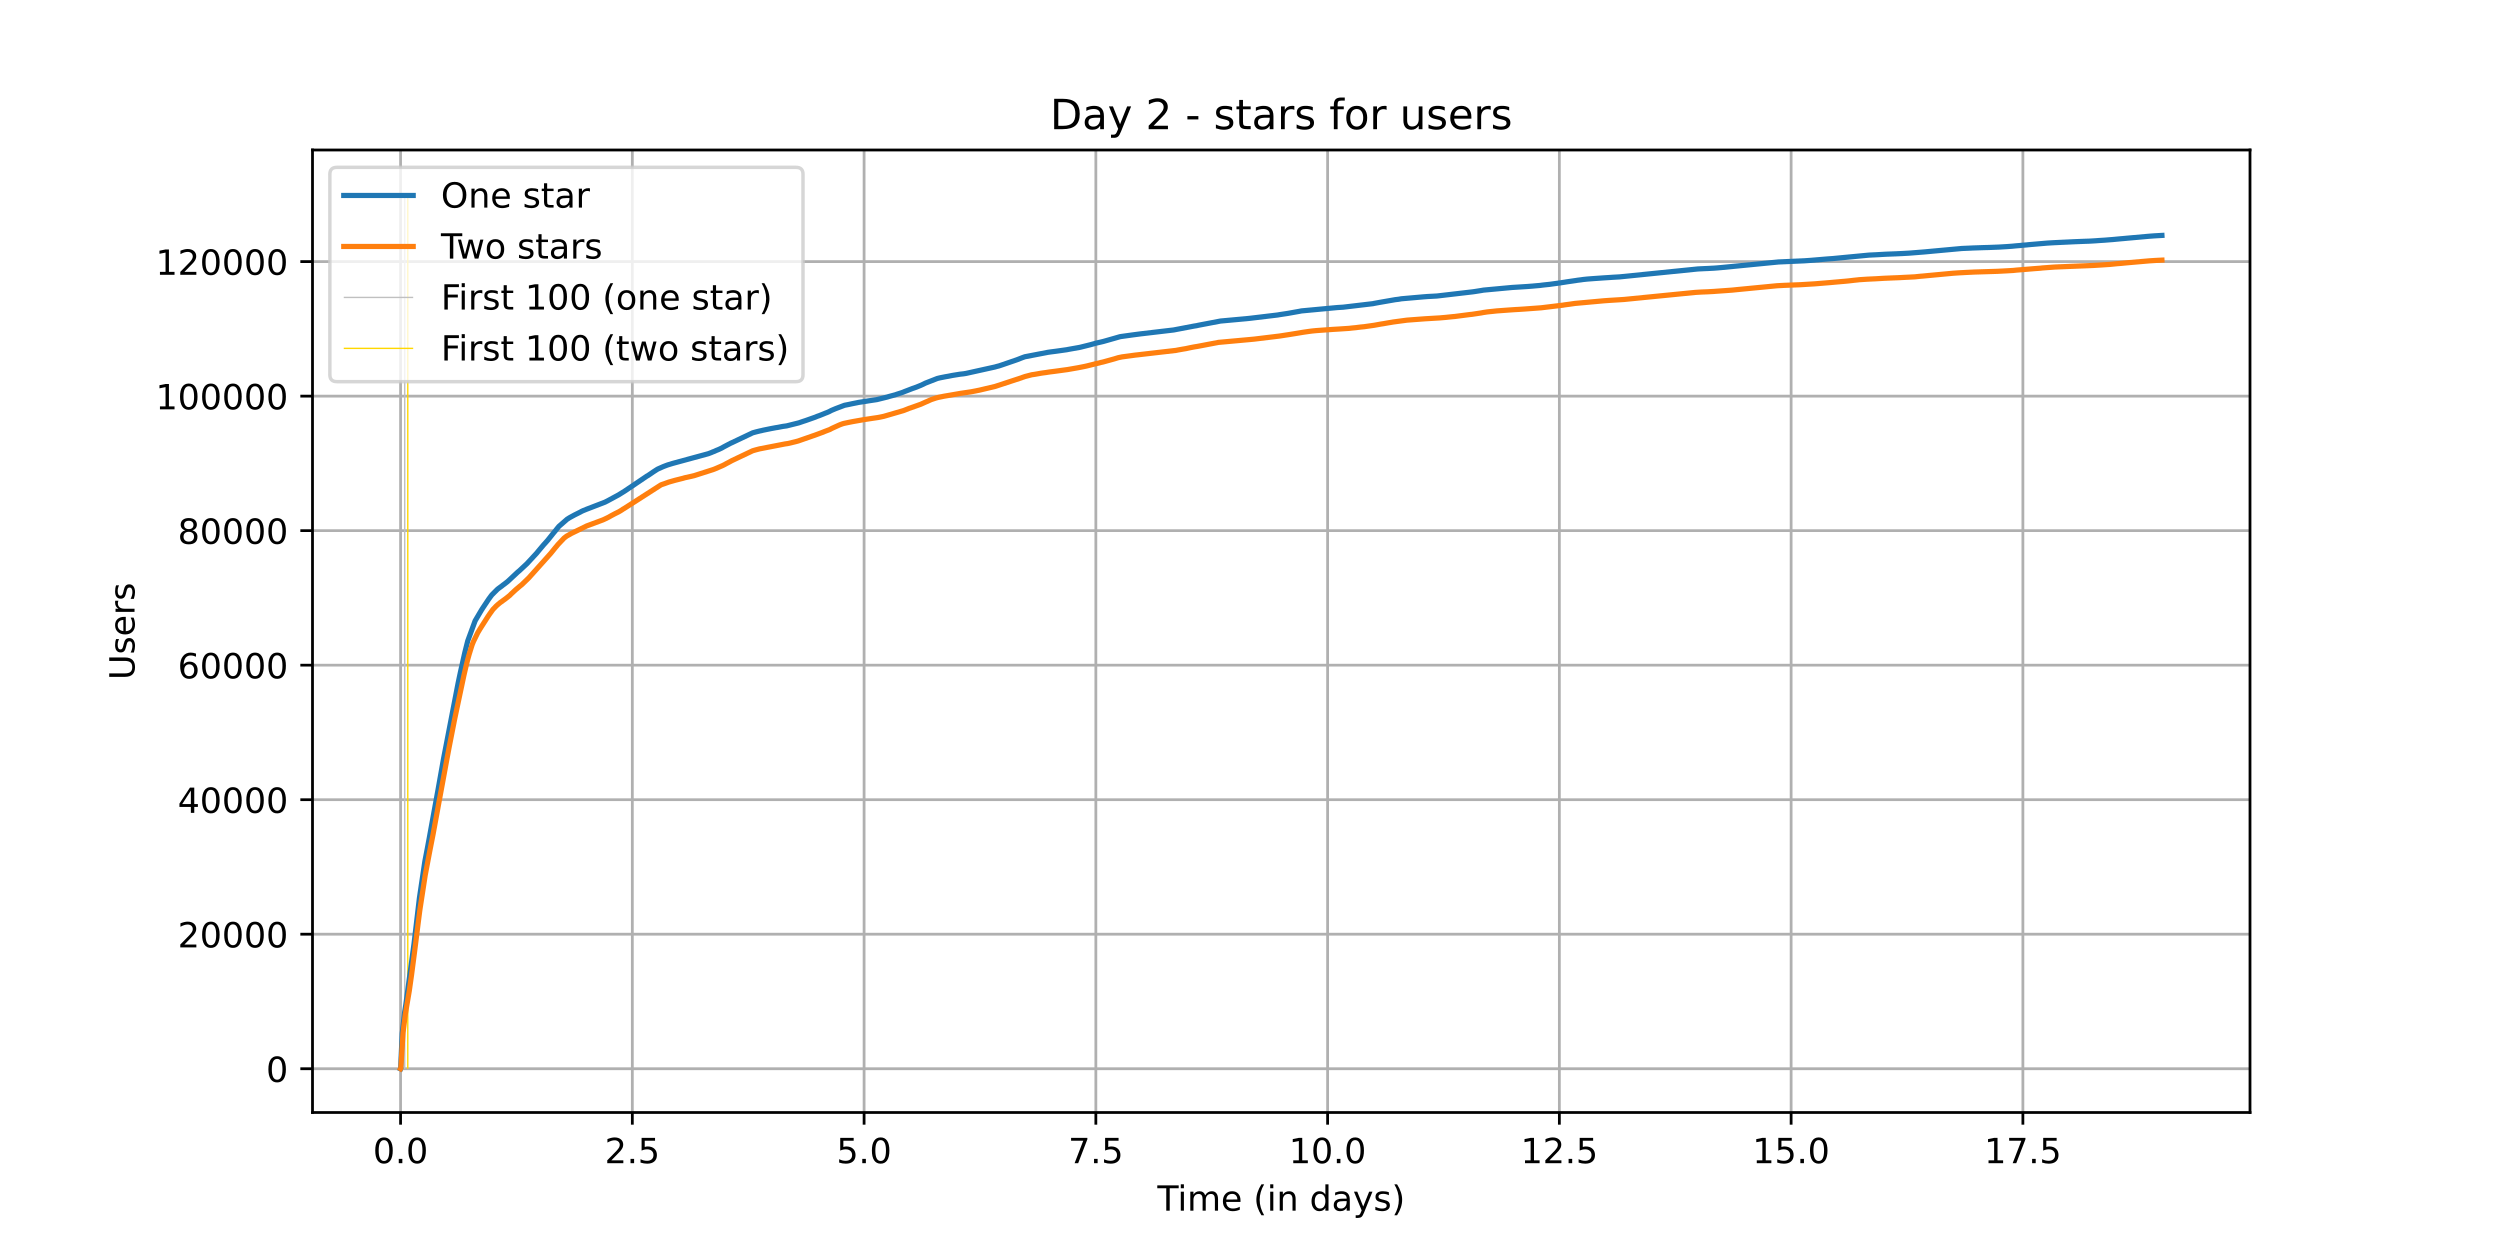 <?xml version="1.0" encoding="utf-8" standalone="no"?>
<!DOCTYPE svg PUBLIC "-//W3C//DTD SVG 1.1//EN"
  "http://www.w3.org/Graphics/SVG/1.1/DTD/svg11.dtd">
<!-- Created with matplotlib (https://matplotlib.org/) -->
<svg height="360pt" version="1.1" viewBox="0 0 720 360" width="720pt" xmlns="http://www.w3.org/2000/svg" xmlns:xlink="http://www.w3.org/1999/xlink">
 <defs>
  <style type="text/css">*{stroke-linecap:butt;stroke-linejoin:round;}</style>
 </defs>
 <g id="figure_1">
  <g id="patch_1">
   <path d="M 0 360 
L 720 360 
L 720 0 
L 0 0 
z
" style="fill:#ffffff;"/>
  </g>
  <g id="axes_1">
   <g id="patch_2">
    <path d="M 90 320.4 
L 648 320.4 
L 648 43.2 
L 90 43.2 
z
" style="fill:#ffffff;"/>
   </g>
   <g id="matplotlib.axis_1">
    <g id="xtick_1">
     <g id="line2d_1">
      <path clip-path="url(#p2c4c338b55)" d="M 115.364 320.4 
L 115.364 43.2 
" style="fill:none;stroke:#b0b0b0;stroke-linecap:square;stroke-width:0.8;"/>
     </g>
     <g id="line2d_2">
      <defs>
       <path d="M 0 0 
L 0 3.5 
" id="m1149377eea" style="stroke:#000000;stroke-width:0.8;"/>
      </defs>
      <g>
       <use style="stroke:#000000;stroke-width:0.8;" x="115.364" xlink:href="#m1149377eea" y="320.4"/>
      </g>
     </g>
     <g id="text_1">
      <!-- 0.0 -->
      <g transform="translate(107.412 334.998)scale(0.1 -0.1)">
       <defs>
        <path d="M 31.781 66.406 
Q 24.172 66.406 20.328 58.906 
Q 16.5 51.422 16.5 36.375 
Q 16.5 21.391 20.328 13.891 
Q 24.172 6.391 31.781 6.391 
Q 39.453 6.391 43.281 13.891 
Q 47.125 21.391 47.125 36.375 
Q 47.125 51.422 43.281 58.906 
Q 39.453 66.406 31.781 66.406 
z
M 31.781 74.219 
Q 44.047 74.219 50.516 64.516 
Q 56.984 54.828 56.984 36.375 
Q 56.984 17.969 50.516 8.266 
Q 44.047 -1.422 31.781 -1.422 
Q 19.531 -1.422 13.062 8.266 
Q 6.594 17.969 6.594 36.375 
Q 6.594 54.828 13.062 64.516 
Q 19.531 74.219 31.781 74.219 
z
" id="DejaVuSans-48"/>
        <path d="M 10.688 12.406 
L 21 12.406 
L 21 0 
L 10.688 0 
z
" id="DejaVuSans-46"/>
       </defs>
       <use xlink:href="#DejaVuSans-48"/>
       <use x="63.623" xlink:href="#DejaVuSans-46"/>
       <use x="95.41" xlink:href="#DejaVuSans-48"/>
      </g>
     </g>
    </g>
    <g id="xtick_2">
     <g id="line2d_3">
      <path clip-path="url(#p2c4c338b55)" d="M 182.11 320.4 
L 182.11 43.2 
" style="fill:none;stroke:#b0b0b0;stroke-linecap:square;stroke-width:0.8;"/>
     </g>
     <g id="line2d_4">
      <g>
       <use style="stroke:#000000;stroke-width:0.8;" x="182.11" xlink:href="#m1149377eea" y="320.4"/>
      </g>
     </g>
     <g id="text_2">
      <!-- 2.5 -->
      <g transform="translate(174.159 334.998)scale(0.1 -0.1)">
       <defs>
        <path d="M 19.188 8.297 
L 53.609 8.297 
L 53.609 0 
L 7.328 0 
L 7.328 8.297 
Q 12.938 14.109 22.625 23.891 
Q 32.328 33.688 34.812 36.531 
Q 39.547 41.844 41.422 45.531 
Q 43.312 49.219 43.312 52.781 
Q 43.312 58.594 39.234 62.25 
Q 35.156 65.922 28.609 65.922 
Q 23.969 65.922 18.812 64.312 
Q 13.672 62.703 7.812 59.422 
L 7.812 69.391 
Q 13.766 71.781 18.938 73 
Q 24.125 74.219 28.422 74.219 
Q 39.75 74.219 46.484 68.547 
Q 53.219 62.891 53.219 53.422 
Q 53.219 48.922 51.531 44.891 
Q 49.859 40.875 45.406 35.406 
Q 44.188 33.984 37.641 27.219 
Q 31.109 20.453 19.188 8.297 
z
" id="DejaVuSans-50"/>
        <path d="M 10.797 72.906 
L 49.516 72.906 
L 49.516 64.594 
L 19.828 64.594 
L 19.828 46.734 
Q 21.969 47.469 24.109 47.828 
Q 26.266 48.188 28.422 48.188 
Q 40.625 48.188 47.75 41.5 
Q 54.891 34.812 54.891 23.391 
Q 54.891 11.625 47.562 5.094 
Q 40.234 -1.422 26.906 -1.422 
Q 22.312 -1.422 17.547 -0.641 
Q 12.797 0.141 7.719 1.703 
L 7.719 11.625 
Q 12.109 9.234 16.797 8.062 
Q 21.484 6.891 26.703 6.891 
Q 35.156 6.891 40.078 11.328 
Q 45.016 15.766 45.016 23.391 
Q 45.016 31 40.078 35.438 
Q 35.156 39.891 26.703 39.891 
Q 22.75 39.891 18.812 39.016 
Q 14.891 38.141 10.797 36.281 
z
" id="DejaVuSans-53"/>
       </defs>
       <use xlink:href="#DejaVuSans-50"/>
       <use x="63.623" xlink:href="#DejaVuSans-46"/>
       <use x="95.41" xlink:href="#DejaVuSans-53"/>
      </g>
     </g>
    </g>
    <g id="xtick_3">
     <g id="line2d_5">
      <path clip-path="url(#p2c4c338b55)" d="M 248.857 320.4 
L 248.857 43.2 
" style="fill:none;stroke:#b0b0b0;stroke-linecap:square;stroke-width:0.8;"/>
     </g>
     <g id="line2d_6">
      <g>
       <use style="stroke:#000000;stroke-width:0.8;" x="248.857" xlink:href="#m1149377eea" y="320.4"/>
      </g>
     </g>
     <g id="text_3">
      <!-- 5.0 -->
      <g transform="translate(240.905 334.998)scale(0.1 -0.1)">
       <use xlink:href="#DejaVuSans-53"/>
       <use x="63.623" xlink:href="#DejaVuSans-46"/>
       <use x="95.41" xlink:href="#DejaVuSans-48"/>
      </g>
     </g>
    </g>
    <g id="xtick_4">
     <g id="line2d_7">
      <path clip-path="url(#p2c4c338b55)" d="M 315.603 320.4 
L 315.603 43.2 
" style="fill:none;stroke:#b0b0b0;stroke-linecap:square;stroke-width:0.8;"/>
     </g>
     <g id="line2d_8">
      <g>
       <use style="stroke:#000000;stroke-width:0.8;" x="315.603" xlink:href="#m1149377eea" y="320.4"/>
      </g>
     </g>
     <g id="text_4">
      <!-- 7.5 -->
      <g transform="translate(307.652 334.998)scale(0.1 -0.1)">
       <defs>
        <path d="M 8.203 72.906 
L 55.078 72.906 
L 55.078 68.703 
L 28.609 0 
L 18.312 0 
L 43.219 64.594 
L 8.203 64.594 
z
" id="DejaVuSans-55"/>
       </defs>
       <use xlink:href="#DejaVuSans-55"/>
       <use x="63.623" xlink:href="#DejaVuSans-46"/>
       <use x="95.41" xlink:href="#DejaVuSans-53"/>
      </g>
     </g>
    </g>
    <g id="xtick_5">
     <g id="line2d_9">
      <path clip-path="url(#p2c4c338b55)" d="M 382.35 320.4 
L 382.35 43.2 
" style="fill:none;stroke:#b0b0b0;stroke-linecap:square;stroke-width:0.8;"/>
     </g>
     <g id="line2d_10">
      <g>
       <use style="stroke:#000000;stroke-width:0.8;" x="382.35" xlink:href="#m1149377eea" y="320.4"/>
      </g>
     </g>
     <g id="text_5">
      <!-- 10.0 -->
      <g transform="translate(371.217 334.998)scale(0.1 -0.1)">
       <defs>
        <path d="M 12.406 8.297 
L 28.516 8.297 
L 28.516 63.922 
L 10.984 60.406 
L 10.984 69.391 
L 28.422 72.906 
L 38.281 72.906 
L 38.281 8.297 
L 54.391 8.297 
L 54.391 0 
L 12.406 0 
z
" id="DejaVuSans-49"/>
       </defs>
       <use xlink:href="#DejaVuSans-49"/>
       <use x="63.623" xlink:href="#DejaVuSans-48"/>
       <use x="127.246" xlink:href="#DejaVuSans-46"/>
       <use x="159.033" xlink:href="#DejaVuSans-48"/>
      </g>
     </g>
    </g>
    <g id="xtick_6">
     <g id="line2d_11">
      <path clip-path="url(#p2c4c338b55)" d="M 449.097 320.4 
L 449.097 43.2 
" style="fill:none;stroke:#b0b0b0;stroke-linecap:square;stroke-width:0.8;"/>
     </g>
     <g id="line2d_12">
      <g>
       <use style="stroke:#000000;stroke-width:0.8;" x="449.097" xlink:href="#m1149377eea" y="320.4"/>
      </g>
     </g>
     <g id="text_6">
      <!-- 12.5 -->
      <g transform="translate(437.964 334.998)scale(0.1 -0.1)">
       <use xlink:href="#DejaVuSans-49"/>
       <use x="63.623" xlink:href="#DejaVuSans-50"/>
       <use x="127.246" xlink:href="#DejaVuSans-46"/>
       <use x="159.033" xlink:href="#DejaVuSans-53"/>
      </g>
     </g>
    </g>
    <g id="xtick_7">
     <g id="line2d_13">
      <path clip-path="url(#p2c4c338b55)" d="M 515.843 320.4 
L 515.843 43.2 
" style="fill:none;stroke:#b0b0b0;stroke-linecap:square;stroke-width:0.8;"/>
     </g>
     <g id="line2d_14">
      <g>
       <use style="stroke:#000000;stroke-width:0.8;" x="515.843" xlink:href="#m1149377eea" y="320.4"/>
      </g>
     </g>
     <g id="text_7">
      <!-- 15.0 -->
      <g transform="translate(504.711 334.998)scale(0.1 -0.1)">
       <use xlink:href="#DejaVuSans-49"/>
       <use x="63.623" xlink:href="#DejaVuSans-53"/>
       <use x="127.246" xlink:href="#DejaVuSans-46"/>
       <use x="159.033" xlink:href="#DejaVuSans-48"/>
      </g>
     </g>
    </g>
    <g id="xtick_8">
     <g id="line2d_15">
      <path clip-path="url(#p2c4c338b55)" d="M 582.59 320.4 
L 582.59 43.2 
" style="fill:none;stroke:#b0b0b0;stroke-linecap:square;stroke-width:0.8;"/>
     </g>
     <g id="line2d_16">
      <g>
       <use style="stroke:#000000;stroke-width:0.8;" x="582.59" xlink:href="#m1149377eea" y="320.4"/>
      </g>
     </g>
     <g id="text_8">
      <!-- 17.5 -->
      <g transform="translate(571.457 334.998)scale(0.1 -0.1)">
       <use xlink:href="#DejaVuSans-49"/>
       <use x="63.623" xlink:href="#DejaVuSans-55"/>
       <use x="127.246" xlink:href="#DejaVuSans-46"/>
       <use x="159.033" xlink:href="#DejaVuSans-53"/>
      </g>
     </g>
    </g>
    <g id="text_9">
     <!-- Time (in days) -->
     <g transform="translate(333.327 348.677)scale(0.1 -0.1)">
      <defs>
       <path d="M -0.297 72.906 
L 61.375 72.906 
L 61.375 64.594 
L 35.5 64.594 
L 35.5 0 
L 25.594 0 
L 25.594 64.594 
L -0.297 64.594 
z
" id="DejaVuSans-84"/>
       <path d="M 9.422 54.688 
L 18.406 54.688 
L 18.406 0 
L 9.422 0 
z
M 9.422 75.984 
L 18.406 75.984 
L 18.406 64.594 
L 9.422 64.594 
z
" id="DejaVuSans-105"/>
       <path d="M 52 44.188 
Q 55.375 50.25 60.062 53.125 
Q 64.75 56 71.094 56 
Q 79.641 56 84.281 50.016 
Q 88.922 44.047 88.922 33.016 
L 88.922 0 
L 79.891 0 
L 79.891 32.719 
Q 79.891 40.578 77.094 44.375 
Q 74.312 48.188 68.609 48.188 
Q 61.625 48.188 57.562 43.547 
Q 53.516 38.922 53.516 30.906 
L 53.516 0 
L 44.484 0 
L 44.484 32.719 
Q 44.484 40.625 41.703 44.406 
Q 38.922 48.188 33.109 48.188 
Q 26.219 48.188 22.156 43.531 
Q 18.109 38.875 18.109 30.906 
L 18.109 0 
L 9.078 0 
L 9.078 54.688 
L 18.109 54.688 
L 18.109 46.188 
Q 21.188 51.219 25.484 53.609 
Q 29.781 56 35.688 56 
Q 41.656 56 45.828 52.969 
Q 50 49.953 52 44.188 
z
" id="DejaVuSans-109"/>
       <path d="M 56.203 29.594 
L 56.203 25.203 
L 14.891 25.203 
Q 15.484 15.922 20.484 11.062 
Q 25.484 6.203 34.422 6.203 
Q 39.594 6.203 44.453 7.469 
Q 49.312 8.734 54.109 11.281 
L 54.109 2.781 
Q 49.266 0.734 44.188 -0.344 
Q 39.109 -1.422 33.891 -1.422 
Q 20.797 -1.422 13.156 6.188 
Q 5.516 13.812 5.516 26.812 
Q 5.516 40.234 12.766 48.109 
Q 20.016 56 32.328 56 
Q 43.359 56 49.781 48.891 
Q 56.203 41.797 56.203 29.594 
z
M 47.219 32.234 
Q 47.125 39.594 43.094 43.984 
Q 39.062 48.391 32.422 48.391 
Q 24.906 48.391 20.391 44.141 
Q 15.875 39.891 15.188 32.172 
z
" id="DejaVuSans-101"/>
       <path id="DejaVuSans-32"/>
       <path d="M 31 75.875 
Q 24.469 64.656 21.281 53.656 
Q 18.109 42.672 18.109 31.391 
Q 18.109 20.125 21.312 9.062 
Q 24.516 -2 31 -13.188 
L 23.188 -13.188 
Q 15.875 -1.703 12.234 9.375 
Q 8.594 20.453 8.594 31.391 
Q 8.594 42.281 12.203 53.312 
Q 15.828 64.359 23.188 75.875 
z
" id="DejaVuSans-40"/>
       <path d="M 54.891 33.016 
L 54.891 0 
L 45.906 0 
L 45.906 32.719 
Q 45.906 40.484 42.875 44.328 
Q 39.844 48.188 33.797 48.188 
Q 26.516 48.188 22.312 43.547 
Q 18.109 38.922 18.109 30.906 
L 18.109 0 
L 9.078 0 
L 9.078 54.688 
L 18.109 54.688 
L 18.109 46.188 
Q 21.344 51.125 25.703 53.562 
Q 30.078 56 35.797 56 
Q 45.219 56 50.047 50.172 
Q 54.891 44.344 54.891 33.016 
z
" id="DejaVuSans-110"/>
       <path d="M 45.406 46.391 
L 45.406 75.984 
L 54.391 75.984 
L 54.391 0 
L 45.406 0 
L 45.406 8.203 
Q 42.578 3.328 38.25 0.953 
Q 33.938 -1.422 27.875 -1.422 
Q 17.969 -1.422 11.734 6.484 
Q 5.516 14.406 5.516 27.297 
Q 5.516 40.188 11.734 48.094 
Q 17.969 56 27.875 56 
Q 33.938 56 38.25 53.625 
Q 42.578 51.266 45.406 46.391 
z
M 14.797 27.297 
Q 14.797 17.391 18.875 11.75 
Q 22.953 6.109 30.078 6.109 
Q 37.203 6.109 41.297 11.75 
Q 45.406 17.391 45.406 27.297 
Q 45.406 37.203 41.297 42.844 
Q 37.203 48.484 30.078 48.484 
Q 22.953 48.484 18.875 42.844 
Q 14.797 37.203 14.797 27.297 
z
" id="DejaVuSans-100"/>
       <path d="M 34.281 27.484 
Q 23.391 27.484 19.188 25 
Q 14.984 22.516 14.984 16.5 
Q 14.984 11.719 18.141 8.906 
Q 21.297 6.109 26.703 6.109 
Q 34.188 6.109 38.703 11.406 
Q 43.219 16.703 43.219 25.484 
L 43.219 27.484 
z
M 52.203 31.203 
L 52.203 0 
L 43.219 0 
L 43.219 8.297 
Q 40.141 3.328 35.547 0.953 
Q 30.953 -1.422 24.312 -1.422 
Q 15.922 -1.422 10.953 3.297 
Q 6 8.016 6 15.922 
Q 6 25.141 12.172 29.828 
Q 18.359 34.516 30.609 34.516 
L 43.219 34.516 
L 43.219 35.406 
Q 43.219 41.609 39.141 45 
Q 35.062 48.391 27.688 48.391 
Q 23 48.391 18.547 47.266 
Q 14.109 46.141 10.016 43.891 
L 10.016 52.203 
Q 14.938 54.109 19.578 55.047 
Q 24.219 56 28.609 56 
Q 40.484 56 46.344 49.844 
Q 52.203 43.703 52.203 31.203 
z
" id="DejaVuSans-97"/>
       <path d="M 32.172 -5.078 
Q 28.375 -14.844 24.75 -17.812 
Q 21.141 -20.797 15.094 -20.797 
L 7.906 -20.797 
L 7.906 -13.281 
L 13.188 -13.281 
Q 16.891 -13.281 18.938 -11.516 
Q 21 -9.766 23.484 -3.219 
L 25.094 0.875 
L 2.984 54.688 
L 12.5 54.688 
L 29.594 11.922 
L 46.688 54.688 
L 56.203 54.688 
z
" id="DejaVuSans-121"/>
       <path d="M 44.281 53.078 
L 44.281 44.578 
Q 40.484 46.531 36.375 47.5 
Q 32.281 48.484 27.875 48.484 
Q 21.188 48.484 17.844 46.438 
Q 14.5 44.391 14.5 40.281 
Q 14.5 37.156 16.891 35.375 
Q 19.281 33.594 26.516 31.984 
L 29.594 31.297 
Q 39.156 29.25 43.188 25.516 
Q 47.219 21.781 47.219 15.094 
Q 47.219 7.469 41.188 3.016 
Q 35.156 -1.422 24.609 -1.422 
Q 20.219 -1.422 15.453 -0.562 
Q 10.688 0.297 5.422 2 
L 5.422 11.281 
Q 10.406 8.688 15.234 7.391 
Q 20.062 6.109 24.812 6.109 
Q 31.156 6.109 34.562 8.281 
Q 37.984 10.453 37.984 14.406 
Q 37.984 18.062 35.516 20.016 
Q 33.062 21.969 24.703 23.781 
L 21.578 24.516 
Q 13.234 26.266 9.516 29.906 
Q 5.812 33.547 5.812 39.891 
Q 5.812 47.609 11.281 51.797 
Q 16.75 56 26.812 56 
Q 31.781 56 36.172 55.266 
Q 40.578 54.547 44.281 53.078 
z
" id="DejaVuSans-115"/>
       <path d="M 8.016 75.875 
L 15.828 75.875 
Q 23.141 64.359 26.781 53.312 
Q 30.422 42.281 30.422 31.391 
Q 30.422 20.453 26.781 9.375 
Q 23.141 -1.703 15.828 -13.188 
L 8.016 -13.188 
Q 14.5 -2 17.703 9.062 
Q 20.906 20.125 20.906 31.391 
Q 20.906 42.672 17.703 53.656 
Q 14.5 64.656 8.016 75.875 
z
" id="DejaVuSans-41"/>
      </defs>
      <use xlink:href="#DejaVuSans-84"/>
      <use x="57.959" xlink:href="#DejaVuSans-105"/>
      <use x="85.742" xlink:href="#DejaVuSans-109"/>
      <use x="183.154" xlink:href="#DejaVuSans-101"/>
      <use x="244.678" xlink:href="#DejaVuSans-32"/>
      <use x="276.465" xlink:href="#DejaVuSans-40"/>
      <use x="315.479" xlink:href="#DejaVuSans-105"/>
      <use x="343.262" xlink:href="#DejaVuSans-110"/>
      <use x="406.641" xlink:href="#DejaVuSans-32"/>
      <use x="438.428" xlink:href="#DejaVuSans-100"/>
      <use x="501.904" xlink:href="#DejaVuSans-97"/>
      <use x="563.184" xlink:href="#DejaVuSans-121"/>
      <use x="622.363" xlink:href="#DejaVuSans-115"/>
      <use x="674.463" xlink:href="#DejaVuSans-41"/>
     </g>
    </g>
   </g>
   <g id="matplotlib.axis_2">
    <g id="ytick_1">
     <g id="line2d_17">
      <path clip-path="url(#p2c4c338b55)" d="M 90 307.8 
L 648 307.8 
" style="fill:none;stroke:#b0b0b0;stroke-linecap:square;stroke-width:0.8;"/>
     </g>
     <g id="line2d_18">
      <defs>
       <path d="M 0 0 
L -3.5 0 
" id="m5d0d859f63" style="stroke:#000000;stroke-width:0.8;"/>
      </defs>
      <g>
       <use style="stroke:#000000;stroke-width:0.8;" x="90" xlink:href="#m5d0d859f63" y="307.8"/>
      </g>
     </g>
     <g id="text_10">
      <!-- 0 -->
      <g transform="translate(76.638 311.599)scale(0.1 -0.1)">
       <use xlink:href="#DejaVuSans-48"/>
      </g>
     </g>
    </g>
    <g id="ytick_2">
     <g id="line2d_19">
      <path clip-path="url(#p2c4c338b55)" d="M 90 269.056 
L 648 269.056 
" style="fill:none;stroke:#b0b0b0;stroke-linecap:square;stroke-width:0.8;"/>
     </g>
     <g id="line2d_20">
      <g>
       <use style="stroke:#000000;stroke-width:0.8;" x="90" xlink:href="#m5d0d859f63" y="269.056"/>
      </g>
     </g>
     <g id="text_11">
      <!-- 20000 -->
      <g transform="translate(51.188 272.855)scale(0.1 -0.1)">
       <use xlink:href="#DejaVuSans-50"/>
       <use x="63.623" xlink:href="#DejaVuSans-48"/>
       <use x="127.246" xlink:href="#DejaVuSans-48"/>
       <use x="190.869" xlink:href="#DejaVuSans-48"/>
       <use x="254.492" xlink:href="#DejaVuSans-48"/>
      </g>
     </g>
    </g>
    <g id="ytick_3">
     <g id="line2d_21">
      <path clip-path="url(#p2c4c338b55)" d="M 90 230.313 
L 648 230.313 
" style="fill:none;stroke:#b0b0b0;stroke-linecap:square;stroke-width:0.8;"/>
     </g>
     <g id="line2d_22">
      <g>
       <use style="stroke:#000000;stroke-width:0.8;" x="90" xlink:href="#m5d0d859f63" y="230.313"/>
      </g>
     </g>
     <g id="text_12">
      <!-- 40000 -->
      <g transform="translate(51.188 234.112)scale(0.1 -0.1)">
       <defs>
        <path d="M 37.797 64.312 
L 12.891 25.391 
L 37.797 25.391 
z
M 35.203 72.906 
L 47.609 72.906 
L 47.609 25.391 
L 58.016 25.391 
L 58.016 17.188 
L 47.609 17.188 
L 47.609 0 
L 37.797 0 
L 37.797 17.188 
L 4.891 17.188 
L 4.891 26.703 
z
" id="DejaVuSans-52"/>
       </defs>
       <use xlink:href="#DejaVuSans-52"/>
       <use x="63.623" xlink:href="#DejaVuSans-48"/>
       <use x="127.246" xlink:href="#DejaVuSans-48"/>
       <use x="190.869" xlink:href="#DejaVuSans-48"/>
       <use x="254.492" xlink:href="#DejaVuSans-48"/>
      </g>
     </g>
    </g>
    <g id="ytick_4">
     <g id="line2d_23">
      <path clip-path="url(#p2c4c338b55)" d="M 90 191.569 
L 648 191.569 
" style="fill:none;stroke:#b0b0b0;stroke-linecap:square;stroke-width:0.8;"/>
     </g>
     <g id="line2d_24">
      <g>
       <use style="stroke:#000000;stroke-width:0.8;" x="90" xlink:href="#m5d0d859f63" y="191.569"/>
      </g>
     </g>
     <g id="text_13">
      <!-- 60000 -->
      <g transform="translate(51.188 195.368)scale(0.1 -0.1)">
       <defs>
        <path d="M 33.016 40.375 
Q 26.375 40.375 22.484 35.828 
Q 18.609 31.297 18.609 23.391 
Q 18.609 15.531 22.484 10.953 
Q 26.375 6.391 33.016 6.391 
Q 39.656 6.391 43.531 10.953 
Q 47.406 15.531 47.406 23.391 
Q 47.406 31.297 43.531 35.828 
Q 39.656 40.375 33.016 40.375 
z
M 52.594 71.297 
L 52.594 62.312 
Q 48.875 64.062 45.094 64.984 
Q 41.312 65.922 37.594 65.922 
Q 27.828 65.922 22.672 59.328 
Q 17.531 52.734 16.797 39.406 
Q 19.672 43.656 24.016 45.922 
Q 28.375 48.188 33.594 48.188 
Q 44.578 48.188 50.953 41.516 
Q 57.328 34.859 57.328 23.391 
Q 57.328 12.156 50.688 5.359 
Q 44.047 -1.422 33.016 -1.422 
Q 20.359 -1.422 13.672 8.266 
Q 6.984 17.969 6.984 36.375 
Q 6.984 53.656 15.188 63.938 
Q 23.391 74.219 37.203 74.219 
Q 40.922 74.219 44.703 73.484 
Q 48.484 72.75 52.594 71.297 
z
" id="DejaVuSans-54"/>
       </defs>
       <use xlink:href="#DejaVuSans-54"/>
       <use x="63.623" xlink:href="#DejaVuSans-48"/>
       <use x="127.246" xlink:href="#DejaVuSans-48"/>
       <use x="190.869" xlink:href="#DejaVuSans-48"/>
       <use x="254.492" xlink:href="#DejaVuSans-48"/>
      </g>
     </g>
    </g>
    <g id="ytick_5">
     <g id="line2d_25">
      <path clip-path="url(#p2c4c338b55)" d="M 90 152.825 
L 648 152.825 
" style="fill:none;stroke:#b0b0b0;stroke-linecap:square;stroke-width:0.8;"/>
     </g>
     <g id="line2d_26">
      <g>
       <use style="stroke:#000000;stroke-width:0.8;" x="90" xlink:href="#m5d0d859f63" y="152.825"/>
      </g>
     </g>
     <g id="text_14">
      <!-- 80000 -->
      <g transform="translate(51.188 156.624)scale(0.1 -0.1)">
       <defs>
        <path d="M 31.781 34.625 
Q 24.75 34.625 20.719 30.859 
Q 16.703 27.094 16.703 20.516 
Q 16.703 13.922 20.719 10.156 
Q 24.75 6.391 31.781 6.391 
Q 38.812 6.391 42.859 10.172 
Q 46.922 13.969 46.922 20.516 
Q 46.922 27.094 42.891 30.859 
Q 38.875 34.625 31.781 34.625 
z
M 21.922 38.812 
Q 15.578 40.375 12.031 44.719 
Q 8.5 49.078 8.5 55.328 
Q 8.5 64.062 14.719 69.141 
Q 20.953 74.219 31.781 74.219 
Q 42.672 74.219 48.875 69.141 
Q 55.078 64.062 55.078 55.328 
Q 55.078 49.078 51.531 44.719 
Q 48 40.375 41.703 38.812 
Q 48.828 37.156 52.797 32.312 
Q 56.781 27.484 56.781 20.516 
Q 56.781 9.906 50.312 4.234 
Q 43.844 -1.422 31.781 -1.422 
Q 19.734 -1.422 13.25 4.234 
Q 6.781 9.906 6.781 20.516 
Q 6.781 27.484 10.781 32.312 
Q 14.797 37.156 21.922 38.812 
z
M 18.312 54.391 
Q 18.312 48.734 21.844 45.562 
Q 25.391 42.391 31.781 42.391 
Q 38.141 42.391 41.719 45.562 
Q 45.312 48.734 45.312 54.391 
Q 45.312 60.062 41.719 63.234 
Q 38.141 66.406 31.781 66.406 
Q 25.391 66.406 21.844 63.234 
Q 18.312 60.062 18.312 54.391 
z
" id="DejaVuSans-56"/>
       </defs>
       <use xlink:href="#DejaVuSans-56"/>
       <use x="63.623" xlink:href="#DejaVuSans-48"/>
       <use x="127.246" xlink:href="#DejaVuSans-48"/>
       <use x="190.869" xlink:href="#DejaVuSans-48"/>
       <use x="254.492" xlink:href="#DejaVuSans-48"/>
      </g>
     </g>
    </g>
    <g id="ytick_6">
     <g id="line2d_27">
      <path clip-path="url(#p2c4c338b55)" d="M 90 114.081 
L 648 114.081 
" style="fill:none;stroke:#b0b0b0;stroke-linecap:square;stroke-width:0.8;"/>
     </g>
     <g id="line2d_28">
      <g>
       <use style="stroke:#000000;stroke-width:0.8;" x="90" xlink:href="#m5d0d859f63" y="114.081"/>
      </g>
     </g>
     <g id="text_15">
      <!-- 100000 -->
      <g transform="translate(44.825 117.881)scale(0.1 -0.1)">
       <use xlink:href="#DejaVuSans-49"/>
       <use x="63.623" xlink:href="#DejaVuSans-48"/>
       <use x="127.246" xlink:href="#DejaVuSans-48"/>
       <use x="190.869" xlink:href="#DejaVuSans-48"/>
       <use x="254.492" xlink:href="#DejaVuSans-48"/>
       <use x="318.115" xlink:href="#DejaVuSans-48"/>
      </g>
     </g>
    </g>
    <g id="ytick_7">
     <g id="line2d_29">
      <path clip-path="url(#p2c4c338b55)" d="M 90 75.338 
L 648 75.338 
" style="fill:none;stroke:#b0b0b0;stroke-linecap:square;stroke-width:0.8;"/>
     </g>
     <g id="line2d_30">
      <g>
       <use style="stroke:#000000;stroke-width:0.8;" x="90" xlink:href="#m5d0d859f63" y="75.338"/>
      </g>
     </g>
     <g id="text_16">
      <!-- 120000 -->
      <g transform="translate(44.825 79.137)scale(0.1 -0.1)">
       <use xlink:href="#DejaVuSans-49"/>
       <use x="63.623" xlink:href="#DejaVuSans-50"/>
       <use x="127.246" xlink:href="#DejaVuSans-48"/>
       <use x="190.869" xlink:href="#DejaVuSans-48"/>
       <use x="254.492" xlink:href="#DejaVuSans-48"/>
       <use x="318.115" xlink:href="#DejaVuSans-48"/>
      </g>
     </g>
    </g>
    <g id="text_17">
     <!-- Users -->
     <g transform="translate(38.745 195.801)rotate(-90)scale(0.1 -0.1)">
      <defs>
       <path d="M 8.688 72.906 
L 18.609 72.906 
L 18.609 28.609 
Q 18.609 16.891 22.844 11.734 
Q 27.094 6.594 36.625 6.594 
Q 46.094 6.594 50.344 11.734 
Q 54.594 16.891 54.594 28.609 
L 54.594 72.906 
L 64.5 72.906 
L 64.5 27.391 
Q 64.5 13.141 57.438 5.859 
Q 50.391 -1.422 36.625 -1.422 
Q 22.797 -1.422 15.734 5.859 
Q 8.688 13.141 8.688 27.391 
z
" id="DejaVuSans-85"/>
       <path d="M 41.109 46.297 
Q 39.594 47.172 37.812 47.578 
Q 36.031 48 33.891 48 
Q 26.266 48 22.188 43.047 
Q 18.109 38.094 18.109 28.812 
L 18.109 0 
L 9.078 0 
L 9.078 54.688 
L 18.109 54.688 
L 18.109 46.188 
Q 20.953 51.172 25.484 53.578 
Q 30.031 56 36.531 56 
Q 37.453 56 38.578 55.875 
Q 39.703 55.766 41.062 55.516 
z
" id="DejaVuSans-114"/>
      </defs>
      <use xlink:href="#DejaVuSans-85"/>
      <use x="73.193" xlink:href="#DejaVuSans-115"/>
      <use x="125.293" xlink:href="#DejaVuSans-101"/>
      <use x="186.816" xlink:href="#DejaVuSans-114"/>
      <use x="227.93" xlink:href="#DejaVuSans-115"/>
     </g>
    </g>
   </g>
   <g id="LineCollection_1">
    <path clip-path="url(#p2c4c338b55)" d="M 116.558 307.8 
L 116.558 55.8 
" style="fill:none;stroke:#c0c0c0;stroke-width:0.4;"/>
   </g>
   <g id="LineCollection_2">
    <path clip-path="url(#p2c4c338b55)" d="M 117.44 307.8 
L 117.44 55.8 
" style="fill:none;stroke:#ffd700;stroke-width:0.4;"/>
   </g>
   <g id="line2d_31">
    <path clip-path="url(#p2c4c338b55)" d="M 115.364 307.8 
L 115.403 307.695 
L 115.495 305.117 
L 115.845 297.622 
L 116.532 291.512 
L 116.892 289.236 
L 119.247 271.753 
L 120.788 258.663 
L 122.35 248.129 
L 123.103 244.192 
L 123.636 241.32 
L 126.144 227.504 
L 127.734 218.55 
L 131.906 196.902 
L 132.31 194.974 
L 132.659 193.341 
L 133.137 191.22 
L 133.854 187.995 
L 134.093 187.04 
L 134.711 184.579 
L 136.839 178.791 
L 138.691 175.653 
L 139.04 175.112 
L 140.729 172.573 
L 141.335 171.744 
L 141.666 171.314 
L 143.241 169.737 
L 143.504 169.522 
L 144.515 168.78 
L 144.864 168.495 
L 145.251 168.22 
L 146.079 167.575 
L 146.286 167.4 
L 146.598 167.114 
L 148.799 165.049 
L 149.148 164.727 
L 149.148 164.727 
L 149.46 164.475 
L 149.589 164.365 
L 151.739 162.36 
L 154.524 159.351 
L 155.111 158.635 
L 155.47 158.207 
L 156.223 157.312 
L 156.652 156.806 
L 156.908 156.535 
L 157.771 155.56 
L 159.367 153.557 
L 159.367 153.557 
L 160.01 152.79 
L 160.433 152.25 
L 160.948 151.616 
L 163.384 149.493 
L 163.687 149.325 
L 163.952 149.141 
L 164.76 148.695 
L 165.035 148.55 
L 165.255 148.426 
L 165.457 148.317 
L 167.072 147.509 
L 167.567 147.234 
L 168.08 147.008 
L 168.08 147.008 
L 169.071 146.607 
L 169.367 146.496 
L 174.273 144.606 
L 174.537 144.464 
L 174.867 144.303 
L 177.802 142.715 
L 177.802 142.715 
L 178.133 142.537 
L 179.893 141.444 
L 180.136 141.283 
L 186.33 137.103 
L 186.552 136.994 
L 186.901 136.758 
L 187.341 136.464 
L 188.15 135.904 
L 189.124 135.276 
L 189.437 135.086 
L 190.999 134.393 
L 191.477 134.207 
L 192.314 133.893 
L 193.701 133.469 
L 203.986 130.669 
L 204.774 130.369 
L 205.05 130.259 
L 205.217 130.174 
L 205.676 130.009 
L 206.393 129.68 
L 206.682 129.571 
L 207.067 129.408 
L 207.882 129.023 
L 208.414 128.713 
L 208.627 128.602 
L 210.498 127.616 
L 210.754 127.51 
L 216.778 124.651 
L 217.751 124.383 
L 218.826 124.116 
L 219.358 124.007 
L 219.773 123.897 
L 222.147 123.415 
L 223.489 123.165 
L 223.911 123.105 
L 225.158 122.863 
L 225.462 122.806 
L 226.546 122.659 
L 229.595 121.9 
L 230.055 121.784 
L 231.433 121.313 
L 231.947 121.15 
L 234.814 120.137 
L 235.438 119.874 
L 235.732 119.775 
L 236.008 119.68 
L 237.257 119.178 
L 237.698 118.992 
L 238.084 118.849 
L 238.341 118.744 
L 238.801 118.541 
L 239.425 118.211 
L 240.656 117.692 
L 243.21 116.726 
L 244.386 116.491 
L 245.526 116.249 
L 246.683 116.019 
L 247.271 115.893 
L 249.586 115.54 
L 250.064 115.455 
L 252.525 115.087 
L 255.52 114.351 
L 256.071 114.178 
L 257.836 113.704 
L 258.276 113.547 
L 259.159 113.262 
L 259.379 113.2 
L 260.097 112.944 
L 260.538 112.756 
L 261.346 112.45 
L 262.853 111.867 
L 263.184 111.761 
L 263.919 111.495 
L 265.15 110.993 
L 265.904 110.647 
L 266.529 110.335 
L 269.948 109 
L 270.775 108.802 
L 271.142 108.729 
L 272.319 108.496 
L 273.091 108.365 
L 274.266 108.128 
L 276.489 107.768 
L 277.482 107.66 
L 278.235 107.539 
L 286.586 105.687 
L 286.971 105.571 
L 287.725 105.376 
L 288.644 105.068 
L 292.504 103.743 
L 292.982 103.574 
L 294.452 103.001 
L 295.169 102.745 
L 301.859 101.457 
L 302.649 101.346 
L 304.027 101.17 
L 307.206 100.722 
L 307.739 100.616 
L 310.954 100.044 
L 311.414 99.934 
L 312.149 99.75 
L 314.025 99.283 
L 314.632 99.111 
L 315.091 98.993 
L 315.66 98.822 
L 316.984 98.524 
L 317.811 98.324 
L 321.119 97.385 
L 322.535 96.976 
L 322.884 96.914 
L 326.321 96.437 
L 327.699 96.257 
L 328.544 96.147 
L 338.003 95.031 
L 338.921 94.855 
L 343.905 93.906 
L 344.585 93.801 
L 345.173 93.669 
L 351.5 92.46 
L 359.035 91.771 
L 360.082 91.66 
L 367.969 90.715 
L 368.466 90.626 
L 370.891 90.258 
L 374.273 89.651 
L 374.824 89.541 
L 385.078 88.58 
L 386.824 88.47 
L 395.388 87.457 
L 395.646 87.399 
L 397.042 87.139 
L 397.391 87.077 
L 398.971 86.802 
L 401.874 86.298 
L 402.775 86.192 
L 403.601 86.048 
L 409.721 85.51 
L 411.118 85.399 
L 411.834 85.363 
L 413.837 85.252 
L 424.072 84.055 
L 424.715 83.966 
L 426.737 83.646 
L 427.233 83.555 
L 435.501 82.788 
L 437.265 82.678 
L 439.93 82.509 
L 441.326 82.401 
L 442.281 82.313 
L 443.55 82.205 
L 444.193 82.116 
L 445.169 82.007 
L 446.198 81.901 
L 449.561 81.44 
L 449.91 81.378 
L 450.663 81.267 
L 451.141 81.184 
L 453.898 80.783 
L 454.339 80.709 
L 455.239 80.599 
L 455.919 80.498 
L 456.949 80.388 
L 457.445 80.345 
L 458.897 80.235 
L 461.948 80.022 
L 463.694 79.911 
L 464.484 79.855 
L 466.435 79.745 
L 489.021 77.455 
L 491.263 77.346 
L 491.667 77.333 
L 493.707 77.224 
L 494.533 77.16 
L 495.801 77.05 
L 512.214 75.446 
L 514.677 75.336 
L 516.569 75.248 
L 519.014 75.14 
L 519.713 75.107 
L 521.312 74.997 
L 526.273 74.58 
L 527.817 74.47 
L 538.275 73.47 
L 540.535 73.362 
L 540.976 73.335 
L 543.181 73.211 
L 546.047 73.1 
L 547.939 73.013 
L 549.851 72.903 
L 554.26 72.552 
L 555.436 72.443 
L 556.392 72.352 
L 565.013 71.562 
L 567.494 71.454 
L 568.174 71.421 
L 571.335 71.31 
L 572.731 71.275 
L 575.579 71.165 
L 578.023 71.02 
L 579.511 70.911 
L 580.522 70.81 
L 581.845 70.702 
L 582.415 70.638 
L 583.738 70.529 
L 584.124 70.481 
L 589.562 70.014 
L 591.363 69.904 
L 593.311 69.811 
L 595.644 69.7 
L 597.5 69.613 
L 600.256 69.503 
L 601.836 69.449 
L 603.619 69.34 
L 604.446 69.276 
L 606.21 69.166 
L 607.073 69.094 
L 608.469 68.986 
L 609.425 68.895 
L 610.583 68.786 
L 611.446 68.712 
L 612.623 68.602 
L 618.998 68.034 
L 620.468 67.924 
L 622.636 67.8 
L 622.636 67.8 
" style="fill:none;stroke:#1f77b4;stroke-linecap:square;stroke-width:1.5;"/>
   </g>
   <g id="line2d_32">
    <path clip-path="url(#p2c4c338b55)" d="M 115.364 307.8 
L 115.432 307.701 
L 115.495 306.905 
L 116.065 297.465 
L 116.734 292.074 
L 117.376 288.296 
L 117.872 285.379 
L 118.532 280.718 
L 119.413 273.959 
L 120.403 266.071 
L 120.862 262.491 
L 120.972 261.705 
L 120.972 261.705 
L 122.46 252.05 
L 123.765 245.155 
L 124.714 240.318 
L 125.961 233.544 
L 126.227 232.062 
L 127.08 227.476 
L 128.126 221.789 
L 128.616 219.116 
L 129.354 215.185 
L 130.583 208.912 
L 130.895 207.322 
L 131.409 204.875 
L 133.628 194.403 
L 134.295 191.54 
L 134.711 189.891 
L 135.114 188.45 
L 135.95 185.773 
L 136.05 185.513 
L 136.372 184.715 
L 137.623 182.162 
L 137.733 181.997 
L 138.233 181.151 
L 140.416 177.731 
L 140.968 176.908 
L 141.978 175.5 
L 142.309 175.169 
L 142.934 174.512 
L 143.333 174.157 
L 143.963 173.623 
L 145.527 172.489 
L 145.894 172.205 
L 146.433 171.775 
L 146.837 171.449 
L 147.204 171.066 
L 148.541 169.828 
L 148.653 169.733 
L 149.773 168.78 
L 150.25 168.402 
L 152.29 166.428 
L 158.596 159.39 
L 159.955 157.711 
L 160.249 157.372 
L 160.69 156.829 
L 162.437 154.983 
L 162.713 154.77 
L 163.191 154.404 
L 164.062 153.922 
L 164.551 153.631 
L 165.728 153.056 
L 165.952 152.951 
L 168.944 151.481 
L 173.656 149.726 
L 174.182 149.485 
L 175.325 148.927 
L 175.509 148.819 
L 175.912 148.586 
L 177.013 147.998 
L 177.398 147.804 
L 178.188 147.411 
L 178.629 147.151 
L 178.978 146.936 
L 179.251 146.758 
L 179.437 146.622 
L 179.713 146.471 
L 190.301 139.683 
L 190.539 139.577 
L 191.054 139.398 
L 191.378 139.29 
L 192.065 139.038 
L 192.351 138.935 
L 192.58 138.85 
L 194.216 138.383 
L 194.455 138.316 
L 196.324 137.845 
L 196.765 137.736 
L 197.169 137.608 
L 199.216 137.155 
L 199.447 137.095 
L 199.925 136.985 
L 205.364 135.245 
L 205.728 135.109 
L 205.989 135.003 
L 207.202 134.48 
L 208.139 134.073 
L 208.828 133.724 
L 209.002 133.614 
L 209.966 133.11 
L 210.178 132.994 
L 210.773 132.667 
L 216.778 129.817 
L 217.641 129.567 
L 218.744 129.279 
L 226.086 127.855 
L 226.858 127.744 
L 228.291 127.409 
L 229.081 127.217 
L 229.853 127.01 
L 233.822 125.629 
L 234.097 125.526 
L 234.446 125.418 
L 236.559 124.641 
L 237.496 124.265 
L 239.04 123.678 
L 239.352 123.496 
L 239.756 123.298 
L 241.593 122.46 
L 241.924 122.316 
L 242.677 122.043 
L 243.081 121.933 
L 244.221 121.691 
L 245.323 121.47 
L 245.617 121.412 
L 248.722 120.865 
L 251.129 120.499 
L 252.875 120.242 
L 253.444 120.131 
L 254.491 119.912 
L 255.337 119.67 
L 255.925 119.498 
L 260.115 118.277 
L 260.428 118.167 
L 261.897 117.584 
L 262.155 117.506 
L 265.169 116.431 
L 266.658 115.763 
L 267.191 115.544 
L 267.687 115.306 
L 268.183 115.089 
L 269.562 114.628 
L 270.242 114.447 
L 271.271 114.238 
L 271.767 114.128 
L 273.513 113.831 
L 276.691 113.279 
L 279.434 112.876 
L 279.913 112.793 
L 281.109 112.561 
L 281.476 112.483 
L 282.047 112.373 
L 286.604 111.292 
L 294.158 108.812 
L 294.47 108.69 
L 294.93 108.537 
L 295.151 108.452 
L 297.154 107.929 
L 297.926 107.82 
L 298.257 107.764 
L 299.782 107.491 
L 300.481 107.388 
L 301.271 107.284 
L 301.731 107.208 
L 302.466 107.1 
L 303.752 106.939 
L 307.463 106.433 
L 310.385 105.926 
L 311.597 105.689 
L 312.554 105.496 
L 313.033 105.387 
L 314.778 104.955 
L 315.55 104.763 
L 316.175 104.618 
L 316.634 104.512 
L 317.02 104.395 
L 317.517 104.293 
L 317.792 104.223 
L 320.88 103.371 
L 322.057 103.012 
L 323.159 102.782 
L 326.982 102.266 
L 327.534 102.206 
L 338.701 100.91 
L 339.254 100.798 
L 340.743 100.535 
L 341.497 100.411 
L 342.526 100.19 
L 342.912 100.11 
L 343.813 99.934 
L 344.438 99.829 
L 344.75 99.785 
L 350.929 98.607 
L 359.108 97.863 
L 360.284 97.755 
L 361.24 97.664 
L 368.484 96.784 
L 369.182 96.676 
L 371.405 96.333 
L 373.611 95.976 
L 375.339 95.686 
L 377.066 95.436 
L 377.93 95.325 
L 378.941 95.225 
L 380.393 95.114 
L 383.792 94.87 
L 385.648 94.76 
L 388.516 94.57 
L 389.472 94.462 
L 390.464 94.367 
L 391.291 94.26 
L 391.897 94.186 
L 392.889 94.091 
L 395.774 93.679 
L 396.252 93.592 
L 397.722 93.326 
L 398.401 93.224 
L 399.927 92.954 
L 400.625 92.844 
L 401.25 92.734 
L 404.998 92.23 
L 405.292 92.195 
L 408.929 91.92 
L 410.438 91.809 
L 412.9 91.662 
L 414.737 91.552 
L 415.105 91.517 
L 416.373 91.408 
L 417.457 91.294 
L 418.504 91.186 
L 418.982 91.149 
L 423.356 90.581 
L 423.87 90.533 
L 426.241 90.175 
L 426.663 90.109 
L 427.214 90 
L 427.637 89.938 
L 428.335 89.832 
L 428.868 89.774 
L 429.934 89.665 
L 431.055 89.543 
L 434.582 89.285 
L 436.181 89.175 
L 436.64 89.146 
L 437.339 89.111 
L 439.011 89.001 
L 442.392 88.753 
L 443.88 88.642 
L 450.259 87.869 
L 450.479 87.821 
L 451.288 87.71 
L 451.895 87.633 
L 453.585 87.387 
L 462.021 86.616 
L 463.602 86.505 
L 466.085 86.352 
L 467.759 86.242 
L 488.231 84.214 
L 490.087 84.103 
L 491.814 84.034 
L 493.707 83.927 
L 494.184 83.888 
L 497.345 83.664 
L 498.797 83.557 
L 499.165 83.522 
L 500.23 83.412 
L 511.81 82.292 
L 513.868 82.182 
L 515.595 82.112 
L 518.408 82.002 
L 520.816 81.856 
L 522.635 81.746 
L 527.174 81.374 
L 528.35 81.265 
L 529.269 81.186 
L 530.481 81.076 
L 530.941 81.041 
L 532.117 80.93 
L 532.485 80.89 
L 533.441 80.781 
L 533.827 80.733 
L 534.893 80.622 
L 535.463 80.556 
L 537.118 80.448 
L 537.871 80.399 
L 540.205 80.289 
L 542.575 80.148 
L 545.165 80.037 
L 546.8 79.973 
L 548.84 79.865 
L 549.501 79.836 
L 551.523 79.727 
L 552.092 79.663 
L 553.158 79.557 
L 553.636 79.52 
L 562.513 78.687 
L 564.168 78.577 
L 566.392 78.455 
L 568.725 78.344 
L 570.232 78.298 
L 573.76 78.187 
L 575.267 78.139 
L 577.417 78.028 
L 579.787 77.891 
L 580.816 77.782 
L 581.661 77.715 
L 586.127 77.35 
L 587.615 77.24 
L 588.185 77.172 
L 591.657 76.914 
L 594.211 76.804 
L 595.902 76.734 
L 598.621 76.624 
L 600.293 76.56 
L 602.884 76.45 
L 605.291 76.304 
L 606.871 76.196 
L 607.624 76.151 
L 608.708 76.043 
L 609.719 75.94 
L 611.079 75.832 
L 611.612 75.777 
L 612.77 75.667 
L 619.072 75.119 
L 620.762 75.01 
L 621.461 74.975 
L 622.636 74.917 
L 622.636 74.917 
" style="fill:none;stroke:#ff7f0e;stroke-linecap:square;stroke-width:1.5;"/>
   </g>
   <g id="patch_3">
    <path d="M 90 320.4 
L 90 43.2 
" style="fill:none;stroke:#000000;stroke-linecap:square;stroke-linejoin:miter;stroke-width:0.8;"/>
   </g>
   <g id="patch_4">
    <path d="M 648 320.4 
L 648 43.2 
" style="fill:none;stroke:#000000;stroke-linecap:square;stroke-linejoin:miter;stroke-width:0.8;"/>
   </g>
   <g id="patch_5">
    <path d="M 90 320.4 
L 648 320.4 
" style="fill:none;stroke:#000000;stroke-linecap:square;stroke-linejoin:miter;stroke-width:0.8;"/>
   </g>
   <g id="patch_6">
    <path d="M 90 43.2 
L 648 43.2 
" style="fill:none;stroke:#000000;stroke-linecap:square;stroke-linejoin:miter;stroke-width:0.8;"/>
   </g>
   <g id="text_18">
    <!-- Day 2 - stars for users -->
    <g transform="translate(302.426 37.2)scale(0.12 -0.12)">
     <defs>
      <path d="M 19.672 64.797 
L 19.672 8.109 
L 31.594 8.109 
Q 46.688 8.109 53.688 14.938 
Q 60.688 21.781 60.688 36.531 
Q 60.688 51.172 53.688 57.984 
Q 46.688 64.797 31.594 64.797 
z
M 9.812 72.906 
L 30.078 72.906 
Q 51.266 72.906 61.172 64.094 
Q 71.094 55.281 71.094 36.531 
Q 71.094 17.672 61.125 8.828 
Q 51.172 0 30.078 0 
L 9.812 0 
z
" id="DejaVuSans-68"/>
      <path d="M 4.891 31.391 
L 31.203 31.391 
L 31.203 23.391 
L 4.891 23.391 
z
" id="DejaVuSans-45"/>
      <path d="M 18.312 70.219 
L 18.312 54.688 
L 36.812 54.688 
L 36.812 47.703 
L 18.312 47.703 
L 18.312 18.016 
Q 18.312 11.328 20.141 9.422 
Q 21.969 7.516 27.594 7.516 
L 36.812 7.516 
L 36.812 0 
L 27.594 0 
Q 17.188 0 13.234 3.875 
Q 9.281 7.766 9.281 18.016 
L 9.281 47.703 
L 2.688 47.703 
L 2.688 54.688 
L 9.281 54.688 
L 9.281 70.219 
z
" id="DejaVuSans-116"/>
      <path d="M 37.109 75.984 
L 37.109 68.5 
L 28.516 68.5 
Q 23.688 68.5 21.797 66.547 
Q 19.922 64.594 19.922 59.516 
L 19.922 54.688 
L 34.719 54.688 
L 34.719 47.703 
L 19.922 47.703 
L 19.922 0 
L 10.891 0 
L 10.891 47.703 
L 2.297 47.703 
L 2.297 54.688 
L 10.891 54.688 
L 10.891 58.5 
Q 10.891 67.625 15.141 71.797 
Q 19.391 75.984 28.609 75.984 
z
" id="DejaVuSans-102"/>
      <path d="M 30.609 48.391 
Q 23.391 48.391 19.188 42.75 
Q 14.984 37.109 14.984 27.297 
Q 14.984 17.484 19.156 11.844 
Q 23.344 6.203 30.609 6.203 
Q 37.797 6.203 41.984 11.859 
Q 46.188 17.531 46.188 27.297 
Q 46.188 37.016 41.984 42.703 
Q 37.797 48.391 30.609 48.391 
z
M 30.609 56 
Q 42.328 56 49.016 48.375 
Q 55.719 40.766 55.719 27.297 
Q 55.719 13.875 49.016 6.219 
Q 42.328 -1.422 30.609 -1.422 
Q 18.844 -1.422 12.172 6.219 
Q 5.516 13.875 5.516 27.297 
Q 5.516 40.766 12.172 48.375 
Q 18.844 56 30.609 56 
z
" id="DejaVuSans-111"/>
      <path d="M 8.5 21.578 
L 8.5 54.688 
L 17.484 54.688 
L 17.484 21.922 
Q 17.484 14.156 20.5 10.266 
Q 23.531 6.391 29.594 6.391 
Q 36.859 6.391 41.078 11.031 
Q 45.312 15.672 45.312 23.688 
L 45.312 54.688 
L 54.297 54.688 
L 54.297 0 
L 45.312 0 
L 45.312 8.406 
Q 42.047 3.422 37.719 1 
Q 33.406 -1.422 27.688 -1.422 
Q 18.266 -1.422 13.375 4.438 
Q 8.5 10.297 8.5 21.578 
z
M 31.109 56 
z
" id="DejaVuSans-117"/>
     </defs>
     <use xlink:href="#DejaVuSans-68"/>
     <use x="77.002" xlink:href="#DejaVuSans-97"/>
     <use x="138.281" xlink:href="#DejaVuSans-121"/>
     <use x="197.461" xlink:href="#DejaVuSans-32"/>
     <use x="229.248" xlink:href="#DejaVuSans-50"/>
     <use x="292.871" xlink:href="#DejaVuSans-32"/>
     <use x="324.658" xlink:href="#DejaVuSans-45"/>
     <use x="360.742" xlink:href="#DejaVuSans-32"/>
     <use x="392.529" xlink:href="#DejaVuSans-115"/>
     <use x="444.629" xlink:href="#DejaVuSans-116"/>
     <use x="483.838" xlink:href="#DejaVuSans-97"/>
     <use x="545.117" xlink:href="#DejaVuSans-114"/>
     <use x="586.23" xlink:href="#DejaVuSans-115"/>
     <use x="638.33" xlink:href="#DejaVuSans-32"/>
     <use x="670.117" xlink:href="#DejaVuSans-102"/>
     <use x="705.322" xlink:href="#DejaVuSans-111"/>
     <use x="766.504" xlink:href="#DejaVuSans-114"/>
     <use x="807.617" xlink:href="#DejaVuSans-32"/>
     <use x="839.404" xlink:href="#DejaVuSans-117"/>
     <use x="902.783" xlink:href="#DejaVuSans-115"/>
     <use x="954.883" xlink:href="#DejaVuSans-101"/>
     <use x="1016.406" xlink:href="#DejaVuSans-114"/>
     <use x="1057.52" xlink:href="#DejaVuSans-115"/>
    </g>
   </g>
   <g id="legend_1">
    <g id="patch_7">
     <path d="M 97 109.912 
L 229.266 109.912 
Q 231.266 109.912 231.266 107.912 
L 231.266 50.2 
Q 231.266 48.2 229.266 48.2 
L 97 48.2 
Q 95 48.2 95 50.2 
L 95 107.912 
Q 95 109.912 97 109.912 
z
" style="fill:#ffffff;opacity:0.8;stroke:#cccccc;stroke-linejoin:miter;"/>
    </g>
    <g id="line2d_33">
     <path d="M 99 56.298 
L 119 56.298 
" style="fill:none;stroke:#1f77b4;stroke-linecap:square;stroke-width:1.5;"/>
    </g>
    <g id="line2d_34"/>
    <g id="text_19">
     <!-- One star -->
     <g transform="translate(127 59.798)scale(0.1 -0.1)">
      <defs>
       <path d="M 39.406 66.219 
Q 28.656 66.219 22.328 58.203 
Q 16.016 50.203 16.016 36.375 
Q 16.016 22.609 22.328 14.594 
Q 28.656 6.594 39.406 6.594 
Q 50.141 6.594 56.422 14.594 
Q 62.703 22.609 62.703 36.375 
Q 62.703 50.203 56.422 58.203 
Q 50.141 66.219 39.406 66.219 
z
M 39.406 74.219 
Q 54.734 74.219 63.906 63.938 
Q 73.094 53.656 73.094 36.375 
Q 73.094 19.141 63.906 8.859 
Q 54.734 -1.422 39.406 -1.422 
Q 24.031 -1.422 14.812 8.828 
Q 5.609 19.094 5.609 36.375 
Q 5.609 53.656 14.812 63.938 
Q 24.031 74.219 39.406 74.219 
z
" id="DejaVuSans-79"/>
      </defs>
      <use xlink:href="#DejaVuSans-79"/>
      <use x="78.711" xlink:href="#DejaVuSans-110"/>
      <use x="142.09" xlink:href="#DejaVuSans-101"/>
      <use x="203.613" xlink:href="#DejaVuSans-32"/>
      <use x="235.4" xlink:href="#DejaVuSans-115"/>
      <use x="287.5" xlink:href="#DejaVuSans-116"/>
      <use x="326.709" xlink:href="#DejaVuSans-97"/>
      <use x="387.988" xlink:href="#DejaVuSans-114"/>
     </g>
    </g>
    <g id="line2d_35">
     <path d="M 99 70.977 
L 119 70.977 
" style="fill:none;stroke:#ff7f0e;stroke-linecap:square;stroke-width:1.5;"/>
    </g>
    <g id="line2d_36"/>
    <g id="text_20">
     <!-- Two stars -->
     <g transform="translate(127 74.477)scale(0.1 -0.1)">
      <defs>
       <path d="M 4.203 54.688 
L 13.188 54.688 
L 24.422 12.016 
L 35.594 54.688 
L 46.188 54.688 
L 57.422 12.016 
L 68.609 54.688 
L 77.594 54.688 
L 63.281 0 
L 52.688 0 
L 40.922 44.828 
L 29.109 0 
L 18.5 0 
z
" id="DejaVuSans-119"/>
      </defs>
      <use xlink:href="#DejaVuSans-84"/>
      <use x="44.584" xlink:href="#DejaVuSans-119"/>
      <use x="126.371" xlink:href="#DejaVuSans-111"/>
      <use x="187.553" xlink:href="#DejaVuSans-32"/>
      <use x="219.34" xlink:href="#DejaVuSans-115"/>
      <use x="271.439" xlink:href="#DejaVuSans-116"/>
      <use x="310.648" xlink:href="#DejaVuSans-97"/>
      <use x="371.928" xlink:href="#DejaVuSans-114"/>
      <use x="413.041" xlink:href="#DejaVuSans-115"/>
     </g>
    </g>
    <g id="line2d_37">
     <path d="M 99 85.655 
L 119 85.655 
" style="fill:none;stroke:#c0c0c0;stroke-width:0.4;"/>
    </g>
    <g id="text_21">
     <!-- First 100 (one star) -->
     <g transform="translate(127 89.155)scale(0.1 -0.1)">
      <defs>
       <path d="M 9.812 72.906 
L 51.703 72.906 
L 51.703 64.594 
L 19.672 64.594 
L 19.672 43.109 
L 48.578 43.109 
L 48.578 34.812 
L 19.672 34.812 
L 19.672 0 
L 9.812 0 
z
" id="DejaVuSans-70"/>
      </defs>
      <use xlink:href="#DejaVuSans-70"/>
      <use x="50.27" xlink:href="#DejaVuSans-105"/>
      <use x="78.053" xlink:href="#DejaVuSans-114"/>
      <use x="119.166" xlink:href="#DejaVuSans-115"/>
      <use x="171.266" xlink:href="#DejaVuSans-116"/>
      <use x="210.475" xlink:href="#DejaVuSans-32"/>
      <use x="242.262" xlink:href="#DejaVuSans-49"/>
      <use x="305.885" xlink:href="#DejaVuSans-48"/>
      <use x="369.508" xlink:href="#DejaVuSans-48"/>
      <use x="433.131" xlink:href="#DejaVuSans-32"/>
      <use x="464.918" xlink:href="#DejaVuSans-40"/>
      <use x="503.932" xlink:href="#DejaVuSans-111"/>
      <use x="565.113" xlink:href="#DejaVuSans-110"/>
      <use x="628.492" xlink:href="#DejaVuSans-101"/>
      <use x="690.016" xlink:href="#DejaVuSans-32"/>
      <use x="721.803" xlink:href="#DejaVuSans-115"/>
      <use x="773.902" xlink:href="#DejaVuSans-116"/>
      <use x="813.111" xlink:href="#DejaVuSans-97"/>
      <use x="874.391" xlink:href="#DejaVuSans-114"/>
      <use x="915.504" xlink:href="#DejaVuSans-41"/>
     </g>
    </g>
    <g id="line2d_38">
     <path d="M 99 100.333 
L 119 100.333 
" style="fill:none;stroke:#ffd700;stroke-width:0.4;"/>
    </g>
    <g id="text_22">
     <!-- First 100 (two stars) -->
     <g transform="translate(127 103.833)scale(0.1 -0.1)">
      <use xlink:href="#DejaVuSans-70"/>
      <use x="50.27" xlink:href="#DejaVuSans-105"/>
      <use x="78.053" xlink:href="#DejaVuSans-114"/>
      <use x="119.166" xlink:href="#DejaVuSans-115"/>
      <use x="171.266" xlink:href="#DejaVuSans-116"/>
      <use x="210.475" xlink:href="#DejaVuSans-32"/>
      <use x="242.262" xlink:href="#DejaVuSans-49"/>
      <use x="305.885" xlink:href="#DejaVuSans-48"/>
      <use x="369.508" xlink:href="#DejaVuSans-48"/>
      <use x="433.131" xlink:href="#DejaVuSans-32"/>
      <use x="464.918" xlink:href="#DejaVuSans-40"/>
      <use x="503.932" xlink:href="#DejaVuSans-116"/>
      <use x="543.141" xlink:href="#DejaVuSans-119"/>
      <use x="624.928" xlink:href="#DejaVuSans-111"/>
      <use x="686.109" xlink:href="#DejaVuSans-32"/>
      <use x="717.896" xlink:href="#DejaVuSans-115"/>
      <use x="769.996" xlink:href="#DejaVuSans-116"/>
      <use x="809.205" xlink:href="#DejaVuSans-97"/>
      <use x="870.484" xlink:href="#DejaVuSans-114"/>
      <use x="911.598" xlink:href="#DejaVuSans-115"/>
      <use x="963.697" xlink:href="#DejaVuSans-41"/>
     </g>
    </g>
   </g>
  </g>
 </g>
 <defs>
  <clipPath id="p2c4c338b55">
   <rect height="277.2" width="558" x="90" y="43.2"/>
  </clipPath>
 </defs>
</svg>
